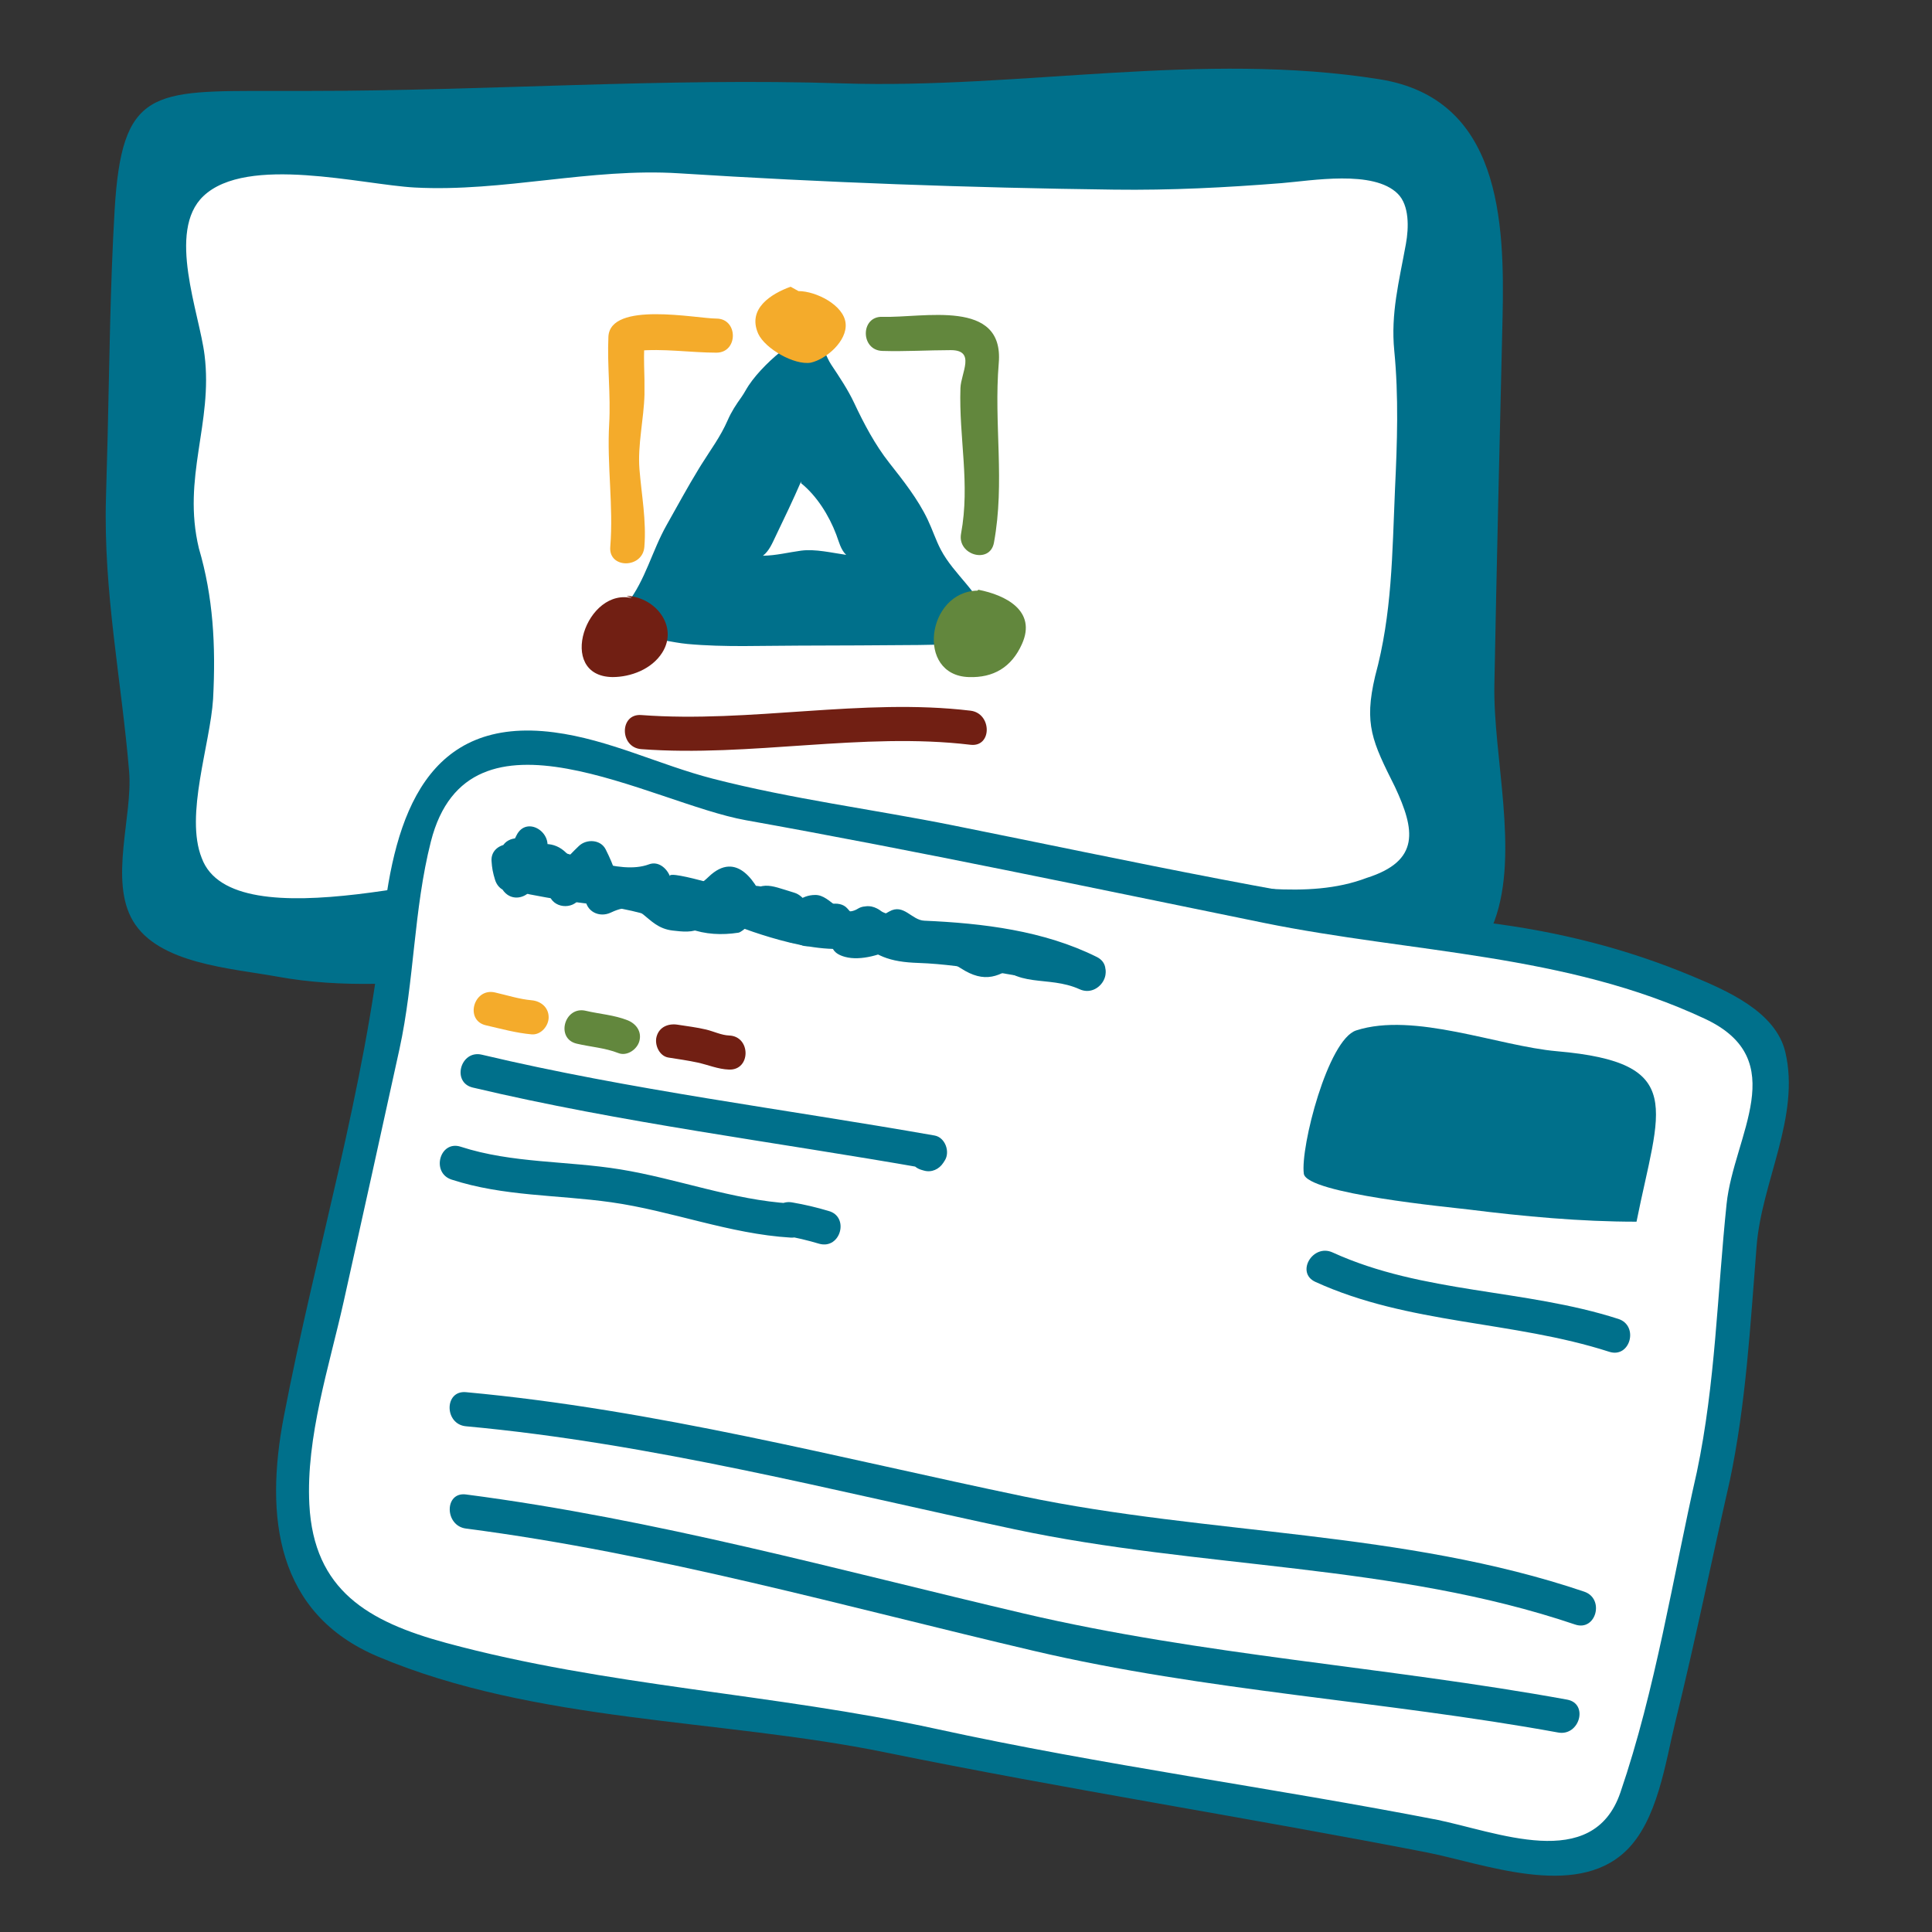 <?xml version="1.0" encoding="utf-8"?>
<!-- Generator: Adobe Illustrator 16.0.0, SVG Export Plug-In . SVG Version: 6.00 Build 0)  -->
<!DOCTYPE svg PUBLIC "-//W3C//DTD SVG 1.1//EN" "http://www.w3.org/Graphics/SVG/1.1/DTD/svg11.dtd">
<svg version="1.1" id="Layer_1" xmlns="http://www.w3.org/2000/svg" xmlns:xlink="http://www.w3.org/1999/xlink" x="0px" y="0px"
	 width="170px" height="170px" viewBox="0 0 170 170" enable-background="new 0 0 170 170" xml:space="preserve">
<rect x="0" y="0" width="170" height="170" fill="#333333" stroke="none"/>
<g>
	<path fill="#00708B" d="M9.324,43.847c0.052-1.83,0.104-3.638,0.147-5.415c0.161-6.691,0.227-13.304,0.612-19.895
		C10.71,7.806,13.386,8,24.123,8c3.229,0,4.251,0,3.067,0c15.688,0,31.294-1.166,46.97-0.663c15.705,0.504,31.6-2.853,47.226-0.363
		c10.638,1.695,11.031,12.421,10.824,21.104c-0.257,10.73-0.511,21.457-0.717,32.188c-0.12,6.306,2.207,14.71,0.019,20.735
		c-3.535,9.726-18.595,4.281-25.604,4.421C92.773,85.683,79.635,85.5,66.5,85.5c-8.312,0-16.978-0.3-25,0.502
		c-5.668,0.567-11.427,0.966-17.059-0.06c-4.138-0.755-10.494-1.124-12.738-4.903c-2.117-3.564-0.016-9.249-0.34-13.14
		C10.694,59.868,9.088,52.089,9.324,43.847z"/>
</g>
<g>
	<path fill="#FFFFFF" d="M18,31.25c0.75,6-2,10.75-0.5,17c1.25,4.25,1.5,8.5,1.25,13.25c-0.25,4-2.5,10.25-1,14
		c2.75,7.5,23.75,0.75,30,0.75C60,76.25,72,77.5,84,77.5c6.5,0,13-0.25,19.25,0c5.5,0.25,11.75,1.75,17-0.25
		c4.75-1.5,4.25-4.25,2.5-8c-2-4-2.75-5.5-1.75-9.75c1.5-5.5,1.5-10.75,1.75-16.5c0.193-4.053,0.33-8.097-0.066-12.14
		c-0.321-3.272,0.42-6.08,1.022-9.386c0.265-1.448,0.305-3.402-0.707-4.417c-2.136-2.145-7.612-1.149-10.261-0.94
		c-4.94,0.39-9.702,0.634-14.693,0.57C85.271,16.523,72.5,16.06,59.75,15.25c-7.788-0.495-15.472,1.663-23.25,1.25
		c-4.629-0.246-14.767-2.897-18.605,0.757C14.651,20.345,17.551,27.548,18,31.25z"/>
</g>
<g>
	<g>
		<path fill="#F4AB2B" d="M63.035,28.032c-1.742-0.001-9.358-1.561-9.501,1.605c-0.114,2.538,0.214,5.101,0.069,7.662
			c-0.207,3.632,0.388,7.236,0.095,10.828c-0.157,1.929,2.844,1.914,3,0c0.189-2.319-0.244-4.533-0.431-6.839
			c-0.172-2.128,0.387-4.426,0.442-6.573c0.008-0.872-0.002-1.745-0.033-2.616c-0.055-2.29,0.241-1.313-0.633-1.221
			c2.25-0.237,4.722,0.152,6.992,0.154C64.969,31.034,64.969,28.034,63.035,28.032L63.035,28.032z"/>
	</g>
</g>
<g>
	<g>
		<path fill="#62873D" d="M77.635,30.878c2.011,0.063,4.015-0.067,6.026-0.069c2.232-0.002,0.894,2.019,0.85,3.333
			c-0.146,4.399,0.869,8.396,0.054,12.818c-0.349,1.891,2.542,2.699,2.893,0.798c0.988-5.36-0.023-10.45,0.425-15.819
			c0.476-5.692-6.634-3.948-10.247-4.061C75.699,27.818,75.705,30.818,77.635,30.878L77.635,30.878z"/>
	</g>
</g>
<g>
	<g>
		<path fill="#711F13" d="M56.426,65.918c9.604,0.72,19.472-1.521,28.969-0.384c1.918,0.229,1.896-2.773,0-3
			c-9.498-1.137-19.366,1.104-28.969,0.384C54.496,62.773,54.509,65.774,56.426,65.918L56.426,65.918z"/>
	</g>
</g>
<g>
	<path fill="#00708B" d="M61.512,41.207c0.064-0.105,0.129-0.21,0.194-0.314c0.825-1.323,1.684-2.45,2.328-3.924
		c0.335-0.767,0.734-1.362,1.214-2.037c0.23-0.324,0.413-0.691,0.632-1.021c0.778-1.168,2.1-2.446,3.218-3.281
		c0.74-0.553,1.662-1.416,2.603-0.807c0.719,0.465,0.978,1.57,1.432,2.253c0.727,1.094,1.465,2.186,2.025,3.377
		c0.865,1.839,1.835,3.677,3.088,5.27c1.236,1.572,2.521,3.189,3.386,5.006c0.414,0.869,0.704,1.781,1.146,2.628
		c1.18,2.256,3.428,3.717,4.147,6.229c0.138,0.481,0.618,1.389,0.352,1.892c-0.287,0.542-0.751,0.289-1.274,0.255
		c-1.701-0.11-3.451,0.011-5.156,0.022c-3.504,0.022-7.008,0.054-10.513,0.054c-3.278,0-6.565,0.156-9.835-0.144
		c-1.379-0.126-2.771-0.559-4.139-0.513c-0.665,0.022-3.285,0.412-3.507-0.615c-0.097-0.448,0.493-0.584,0.793-0.795
		c0.633-0.447,1.064-1.026,1.539-1.638c1.628-2.101,2.176-4.603,3.47-6.9C59.593,44.54,60.512,42.837,61.512,41.207z"/>
</g>
<g>
	<path fill="#FFFFFF" d="M70.488,42.518c1.377,1.106,2.46,2.841,3.095,4.518c0.231,0.611,0.392,1.338,0.874,1.787
		c-1.247-0.176-2.724-0.538-3.978-0.369c-1.135,0.153-2.171,0.427-3.346,0.446c0.549-0.426,0.818-1.096,1.108-1.698
		c0.758-1.576,1.542-3.206,2.248-4.837"/>
</g>
<g>
	<path fill="#F4AB2B" d="M69.566,25.229c-1.69,0.615-3.842,1.921-2.843,4.149c0.615,1.306,3.15,2.766,4.61,2.536
		c1.383-0.307,3.228-1.921,3.074-3.458c-0.154-1.614-2.612-2.843-4.149-2.843"/>
</g>
<g>
	<path fill="#711F13" d="M55.12,52.431c2.536,0.077,4.61,2.689,3.15,4.995c-0.922,1.46-2.766,2.151-4.38,2.151
		c-4.995-0.077-2.305-8.068,1.844-6.916"/>
</g>
<g>
	<path fill="#62873D" d="M86.087,51.893c2.382,0.461,5.148,1.844,3.842,4.764c-0.922,2.075-2.535,2.997-4.687,2.92
		c-4.687-0.153-3.688-7.53,0.769-7.607"/>
</g>
<g>
	<path fill="#FFFFFF" d="M150.756,129.92c-0.406,1.783-0.808,3.547-1.195,5.282c-1.458,6.533-2.806,13.007-4.465,19.396
		c-2.7,10.406-5.287,9.696-15.819,7.61c-3.167-0.628-4.168-0.825-3.008-0.596c-15.391-3.046-30.926-4.936-46.205-8.473
		c-15.308-3.544-31.552-3.339-46.398-8.816c-10.105-3.728-8.408-14.327-6.519-22.804c2.337-10.477,4.669-20.949,6.955-31.437
		c1.342-6.162,0.692-14.858,4.009-20.343c5.356-8.854,19.071-0.588,25.975,0.636c12.935,2.294,25.787,5.025,38.672,7.576
		c8.154,1.615,16.598,3.593,24.62,4.363c5.672,0.545,11.397,1.272,16.724,3.373c3.913,1.542,10.076,3.14,11.544,7.282
		c1.384,3.908-1.781,9.075-2.22,12.958C152.523,113.938,152.589,121.879,150.756,129.92z"/>
	<g>
		<path fill="#00708B" d="M149.31,129.521c-2.13,9.357-3.619,19.111-6.729,28.205c-2.43,7.102-10.927,3.42-16.351,2.354
			c-1.889-0.371-2.695,2.518-0.798,2.894c0.146,0.028,0.292,0.058,0.438,0.086c0.266-0.964,0.531-1.929,0.797-2.893
			c-14.731-2.87-29.625-4.837-44.293-8.039c-14.268-3.115-29.01-3.737-43.118-7.566c-6.841-1.856-11.646-4.618-12.036-12.188
			c-0.305-5.927,1.749-12.135,3.022-17.85c1.647-7.395,3.284-14.791,4.903-22.191c1.322-6.042,1.247-12.288,2.769-18.281
			c3.327-13.101,19.367-3.375,27.714-1.88c15.232,2.727,30.386,5.935,45.547,9.026c13.068,2.665,26.604,2.703,38.859,8.454
			c7.694,3.61,2.517,10.289,1.893,16.278C151.104,113.813,150.949,121.74,149.31,129.521c-0.397,1.887,2.494,2.689,2.893,0.797
			c1.439-6.83,1.812-13.755,2.366-20.697c0.45-5.641,3.862-11.398,2.524-17.048c-0.847-3.577-5.198-5.425-8.186-6.677
			c-5.857-2.454-11.831-3.932-18.122-4.721c-15.811-1.984-31.324-5.42-46.945-8.553c-7.002-1.404-14.224-2.324-21.135-4.108
			c-4.7-1.213-9.103-3.443-13.961-4.075c-11.13-1.448-14.027,7.274-15.045,16.778c-1.577,14.715-5.951,28.952-8.731,43.468
			c-1.675,8.746-0.696,17.296,8.299,21.085c13.856,5.836,30.066,5.452,44.628,8.424c15.945,3.254,32.004,5.754,47.975,8.865
			c1.889,0.368,2.695-2.517,0.797-2.893c-0.146-0.029-0.291-0.058-0.437-0.087c-0.266,0.965-0.531,1.929-0.798,2.894
			c5.15,1.012,13.134,4.158,17.608-0.08c2.832-2.683,3.509-7.866,4.378-11.39c1.734-7.027,3.177-14.128,4.783-21.186
			C152.631,128.435,149.738,127.635,149.31,129.521z"/>
	</g>
</g>
<g>
	<path fill="#00708B" d="M136.999,92.5c-5.147-0.448-12.563-3.479-17.664-1.832c-2.493,0.805-4.922,10.286-4.61,12.607
		c0.238,1.769,13.024,2.967,14.492,3.15c4.891,0.611,9.85,1.074,14.783,1.074C146,97.5,148.5,93.5,136.999,92.5z"/>
</g>
<g>
	<g>
		<path fill="#00708B" d="M115.743,112.795c8.227,3.755,17.342,3.409,25.858,6.151c1.847,0.595,2.631-2.303,0.797-2.893
			c-8.241-2.653-17.191-2.222-25.142-5.849C115.511,109.408,113.984,111.993,115.743,112.795L115.743,112.795z"/>
	</g>
</g>
<g>
	<g>
		<path fill="#00708B" d="M41,125.5c16.367,1.506,32.25,5.657,48.283,9.067c16.333,3.475,33.406,2.99,49.318,8.379
			c1.837,0.622,2.619-2.275,0.797-2.893c-15.908-5.388-32.981-4.976-49.317-8.379c-16.322-3.4-32.431-7.643-49.081-9.175
			C39.073,122.322,39.09,125.324,41,125.5L41,125.5z"/>
	</g>
</g>
<g>
	<g>
		<path fill="#00708B" d="M41,134.5c16.982,2.209,33.332,6.861,49.959,10.76c15.163,3.555,30.84,4.396,46.143,7.187
			c1.891,0.345,2.698-2.546,0.797-2.893c-15.887-2.897-32.084-3.892-47.83-7.583C73.728,138.14,57.689,133.671,41,131.5
			C39.085,131.251,39.109,134.254,41,134.5L41,134.5z"/>
	</g>
</g>
<g>
	<g>
		<path fill="#00708B" d="M39.739,103.796c4.577,1.486,9.301,1.324,14.037,1.993c5.33,0.752,10.396,2.786,15.8,3.11
			c1.576,0.095,1.93-2.03,0.757-2.795c-0.071-0.046-0.142-0.093-0.213-0.139c-0.386,0.914-0.771,1.827-1.156,2.741
			c1.061,0.184,2.106,0.43,3.137,0.739c1.872,0.501,2.665-2.394,0.798-2.893c-1.031-0.31-2.077-0.556-3.137-0.739
			c-1.67-0.341-2.608,1.794-1.156,2.741c0.071,0.047,0.142,0.093,0.213,0.14c0.252-0.932,0.505-1.864,0.757-2.796
			c-5.097-0.307-9.984-2.186-15.003-3.003c-4.676-0.762-9.51-0.523-14.036-1.993C38.691,100.304,37.907,103.201,39.739,103.796
			L39.739,103.796z"/>
	</g>
</g>
<g>
	<g>
		<path fill="#00708B" d="M41.601,95.696c13.084,3.103,26.592,4.779,39.834,7.111c-0.299-0.734-0.598-1.469-0.896-2.203
			c-0.042,0.065-0.084,0.131-0.127,0.197c0.564-0.23,1.129-0.46,1.694-0.689c-0.069-0.02-0.138-0.039-0.207-0.059
			c-1.866-0.526-2.657,2.368-0.798,2.893c0.069,0.02,0.138,0.039,0.208,0.059c0.668,0.188,1.329-0.124,1.694-0.689
			c0.042-0.065,0.085-0.131,0.127-0.197c0.493-0.763,0.043-2.038-0.896-2.203c-13.243-2.332-26.751-4.009-39.834-7.111
			C40.518,92.357,39.719,95.25,41.601,95.696L41.601,95.696z"/>
	</g>
</g>
<g>
	<g>
		<path fill="#F4AB2B" d="M42.755,90.219c1.34,0.307,2.647,0.674,4.022,0.796c0.816,0.072,1.5-0.737,1.5-1.5
			c0-0.873-0.686-1.428-1.5-1.5c-1.094-0.098-2.157-0.444-3.225-0.688C41.67,86.896,40.87,89.787,42.755,90.219L42.755,90.219z"/>
	</g>
</g>
<g>
	<g>
		<path fill="#62873D" d="M50.745,91.834c1.223,0.288,2.491,0.365,3.667,0.829c0.762,0.3,1.646-0.322,1.845-1.048
			c0.234-0.852-0.288-1.546-1.047-1.845c-1.177-0.464-2.445-0.541-3.667-0.829C49.661,88.498,48.862,91.391,50.745,91.834
			L50.745,91.834z"/>
	</g>
</g>
<g>
	<g>
		<path fill="#711F13" d="M58.821,93.057c0.845,0.132,1.689,0.254,2.526,0.431c0.952,0.202,1.822,0.594,2.806,0.627
			c1.936,0.064,1.929-2.936,0-3c-0.662-0.022-1.363-0.365-2.008-0.52c-0.83-0.198-1.684-0.3-2.526-0.431
			c-0.807-0.126-1.61,0.192-1.845,1.048C57.576,91.931,58.012,92.931,58.821,93.057L58.821,93.057z"/>
	</g>
</g>
<g>
	<g>
		<path fill="#00708B" d="M46.851,77.446c3.341,0.534,7.689,2.752,11.048,1.5c-0.615-0.349-1.23-0.698-1.845-1.047
			c0.471,1.182,0.737,2.038,2.08,2.408c0.497,0.136,1.092,0.018,1.583-0.1c1.908-0.458,3.551,0.712,5.254,1.332
			c3.104,1.13,9.308,3.176,12.286,1.007c-0.605-0.079-1.211-0.157-1.817-0.235c2.821,2.206,6.23,1.031,9.109,2.892
			c2.088,1.35,3.425,0.802,5.262-0.642c-0.785-0.101-1.57-0.202-2.355-0.304c1.893,2.823,4.72,1.511,7.538,2.788
			c1.747,0.792,3.273-1.792,1.514-2.59c-1.268-0.574-5.881-0.846-6.462-1.711c-0.583-0.871-1.57-0.921-2.355-0.304
			c-0.734,0.577-9.533-1.784-10.129-2.25c-0.497-0.388-1.233-0.661-1.817-0.235c-2.201,1.603-7.457-0.857-9.975-1.309
			c-0.021-0.003-7.084-2.203-6.822-1.544c-0.28-0.705-1.018-1.356-1.845-1.047c-2.66,0.991-6.74-1.066-9.452-1.5
			C45.757,74.251,44.945,77.142,46.851,77.446L46.851,77.446z"/>
	</g>
</g>
<g>
	<g>
		<path fill="#00708B" d="M46.601,78.696c1.96,0.385,3.86,0.683,5.84,0.913c3.03,0.352,5.325,1.052,8.215,2.105
			c1.41,0.514,2.852,0.579,4.313,0.356c0.409-0.062,1.31-1.146,1.637-0.999c0.925,0.418,1.737,1.224,2.637,1.723
			c0.602,0.334,1.32,0.24,1.817-0.235c0.974-0.929,0.743,0.472,1.791,0.636c1.795,0.282,2.591,0.314,4.156-0.651
			c-0.605-0.079-1.211-0.157-1.817-0.235c1.63,1.856,3.165,2.338,5.598,2.421C85.261,84.884,89.553,86.038,94,86.5
			c1.924,0.2,1.904-2.802,0-3c-2.822-0.293-5.569-0.879-8.351-1.411c-2.544-0.486-6.457,0.242-8.338-1.9
			c-0.434-0.494-1.273-0.57-1.817-0.235c-1.544,0.952-2.37-1.205-3.743-1.205c-1.314,0-1.951,0.87-2.811,1.689
			c0.606-0.078,1.212-0.156,1.817-0.235c-1.194-0.662-2.271-1.783-3.608-2.151c-2.109-0.58-3.106,1.443-5.695,0.769
			c-2.183-0.569-4.088-1.818-6.356-2.128c-2.576-0.352-5.104-0.381-7.699-0.891C45.509,75.433,44.704,78.324,46.601,78.696
			L46.601,78.696z"/>
	</g>
</g>
<g>
	<g>
		<path fill="#00708B" d="M46.795,77.757c0.464-0.895,0.88-1.812,1.25-2.75c0.736-1.731-1.708-3.279-2.591-1.514
			c-0.25,0.5-0.5,1-0.75,1.5c0.684-0.18,1.368-0.359,2.052-0.539c0.013,0.013,0.026,0.025,0.039,0.039
			c-0.458-1.009-2.115-0.952-2.591,0C43.706,75.49,43.579,75.898,43.5,77c0.982-0.133,1.964-0.266,2.946-0.399
			c-0.065-0.284-0.131-0.567-0.196-0.851c-0.982,0.133-1.964,0.266-2.946,0.399c0.219,1.024,0.318,1.202,0.901,2.108
			c0.657,1.022,1.912,0.9,2.591,0c0.502,0.131,1.005,0.261,1.508,0.392c0.299,1.282,2.108,1.451,2.742,0.358
			c0.524-0.943,1.196-1.759,2.015-2.446c-0.785-0.101-1.57-0.202-2.356-0.304c0.265,0.915,0.53,1.829,0.795,2.743
			c0.036,1.199,1.231,1.786,2.257,1.295c2.881-1.377,2.879,1.301,5.453,1.588c0.817,0.091,1.763,0.219,2.519-0.251
			c0.925-0.575,2.215-2.618,2.825-0.984c0.418,1.122,1.591,1.397,2.507,0.662c1.258-1.011,1.733,0.337,2.879,1.5
			c0.351,0.356,0.971,0.564,1.459,0.386c2.737-1.001,0.871,0.427,2.952,1c1.396,0.384,3.333-0.216,4.531-0.901
			c-0.029,0.016,4.302,0.819,4.52,0.833c3.898,0.26,8.063,0.909,11.592,2.666c1.726,0.859,3.246-1.728,1.514-2.59
			c-4.658-2.319-10.029-2.967-15.176-3.191c-1.127-0.049-1.808-1.54-3.087-0.809c-2.052,1.172-2.375,1.239-3.683-0.265
			c-0.363-0.418-0.953-0.484-1.459-0.386c-0.492,0.074-0.971,0.199-1.438,0.375c-1.031,0.203-0.989,0.366,0.127,0.487
			c-0.583-0.592-1.045-1.606-1.892-1.862c-2.391-0.723-2.764-1.128-4.959,0.636c0.835,0.221,1.671,0.441,2.507,0.662
			c-0.81-2.169-2.6-5.108-5.101-2.693c-2.151,2.078-3.311,0.607-5.387-0.265c-1.681-0.706-3.183,0.078-4.716,0.811
			c0.752,0.432,1.504,0.864,2.257,1.295c-0.049-1.645-0.473-2.793-1.205-4.257c-0.444-0.889-1.694-0.936-2.356-0.304
			c-1.029,0.982-1.776,1.831-2.485,3.054c0.914,0.119,1.828,0.239,2.742,0.358c-1.074-4.596-4.392-4.555-6.992-1.108
			c0.864,0,1.727,0,2.591,0c-0.2-0.464-0.399-0.928-0.599-1.392c-0.354-1.651-3.045-1.29-2.946,0.399
			c0.037,0.623,0.118,1.04,0.304,1.649c0.508,1.67,2.827,1.269,2.946-0.399c0.099-0.331,0.197-0.662,0.295-0.993
			c-0.864,0-1.727,0-2.591,0c0.242,0.532,0.506,0.796,1.039,1.039c0.704,0.32,1.66,0.246,2.052-0.539c0.25-0.5,0.5-1,0.75-1.5
			c-0.864-0.504-1.727-1.009-2.591-1.514c-0.369,0.938-0.786,1.854-1.25,2.75C43.36,77.974,45.947,79.496,46.795,77.757
			L46.795,77.757z"/>
	</g>
</g>
</svg>
